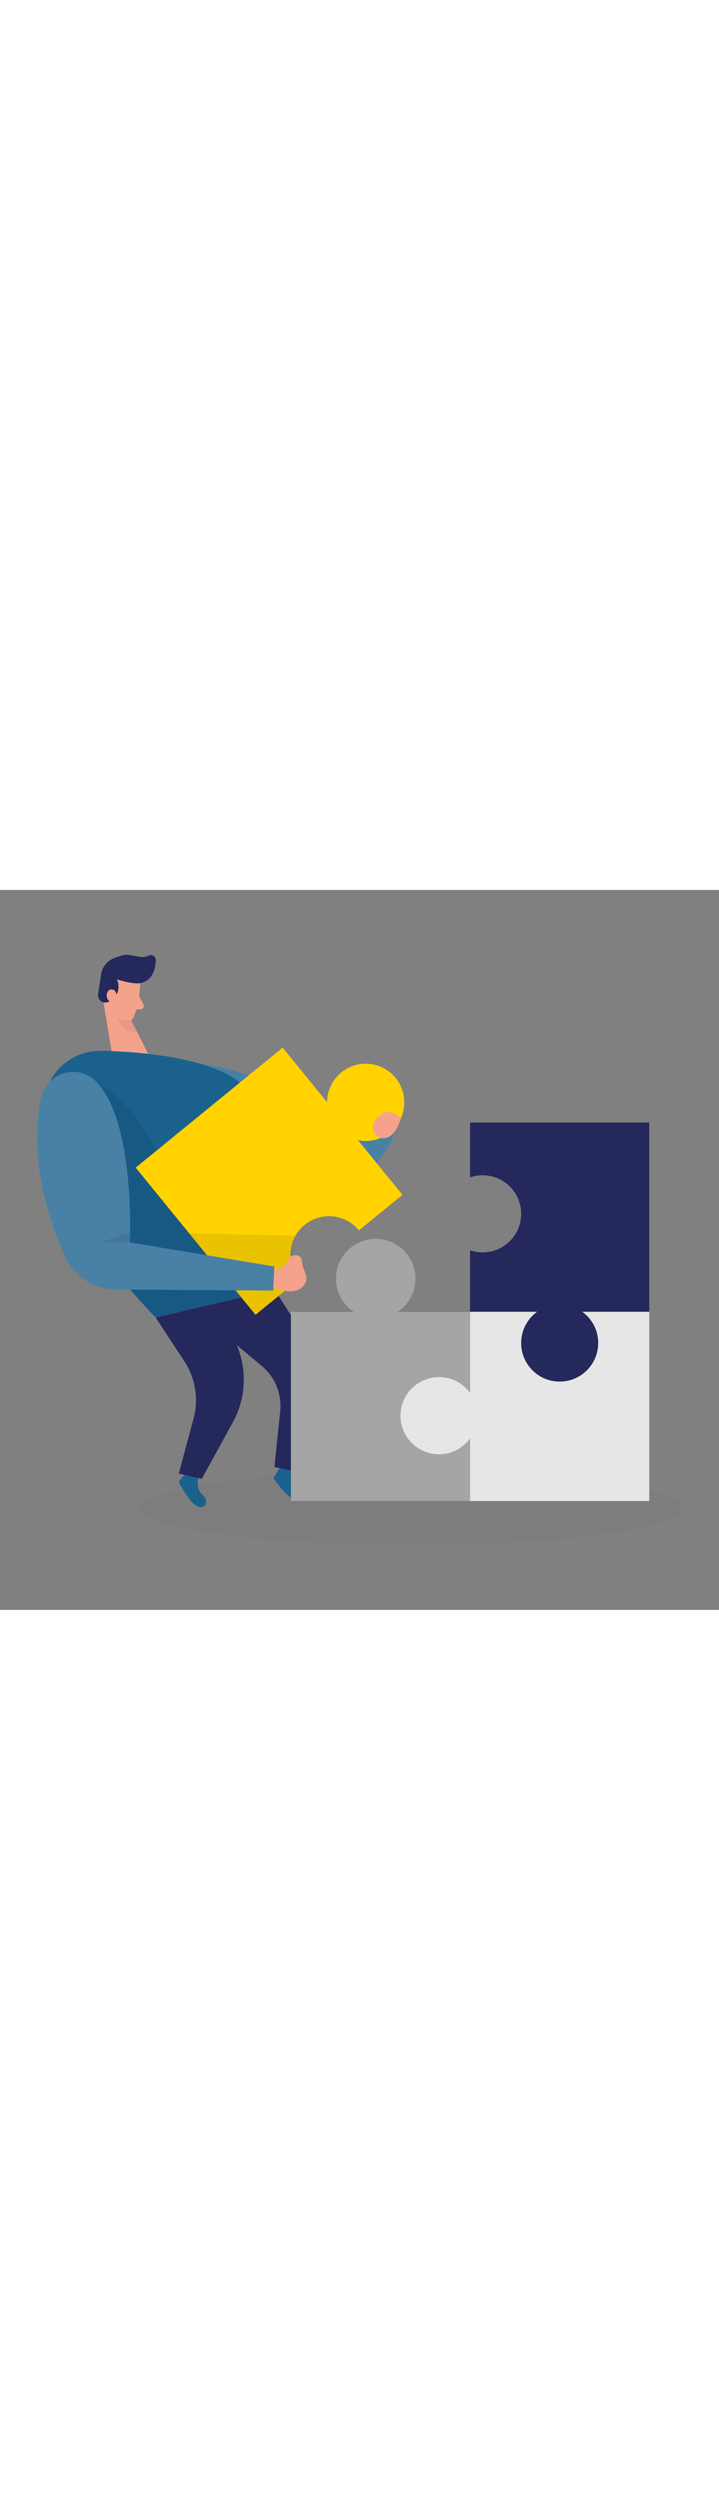 <svg id="_0002_problem_solving" xmlns="http://www.w3.org/2000/svg" viewBox="0 0 500 500" data-imageid="problem-solving-5-67" imageName="Problem Solving 5" class="illustrations_image" style="width: 144px;"><rect x="0" y="0" width="500" height="500" fill="#808080" stroke="none"/><defs><style>.cls-1_problem-solving-5-67{fill:#f4a28c;}.cls-2_problem-solving-5-67{fill:#a5a5a5;}.cls-3_problem-solving-5-67{fill:#e6e6e6;}.cls-4_problem-solving-5-67{fill:#ce8172;opacity:.31;}.cls-5_problem-solving-5-67{fill:#fff;opacity:.2;}.cls-6_problem-solving-5-67{opacity:.02;}.cls-6_problem-solving-5-67,.cls-7_problem-solving-5-67{fill:#000001;}.cls-8_problem-solving-5-67{fill:#24285b;}.cls-7_problem-solving-5-67{opacity:.08;}.cls-9_problem-solving-5-67{fill:#ffd200;}.cls-10_problem-solving-5-67{fill:#68e1fd;}</style></defs><ellipse id="sd_problem-solving-5-67" class="cls-6_problem-solving-5-67" cx="285.9" cy="429.42" rx="188.28" ry="25.52"/><g id="person_problem-solving-5-67"><path class="cls-10_problem-solving-5-67 targetColor" d="m273.8,168.68s-7.03,32.05-44.24,35.66c-37.21,3.61-89.21-83.29-89.21-83.29,0,0,44.89,4.55,61.26,26.51,16.36,21.96,32.41,32.21,57.94,15.19l14.26,5.93Z" style="fill: rgb(26, 97, 142);"/><path class="cls-5_problem-solving-5-67" d="m273.8,168.68s-7.03,32.05-44.24,35.66c-37.21,3.61-89.21-83.29-89.21-83.29,0,0,44.89,4.55,61.26,26.51,16.36,21.96,32.41,32.21,57.94,15.19l14.26,5.93Z"/><path class="cls-10_problem-solving-5-67 targetColor" d="m138.02,408.33s-2.19,7.3,2.69,11.59c4.88,4.29,2.48,10.39-3.18,8.25-5.66-2.14-13.29-17.08-13.29-17.08l5.89-7.26,7.88,4.5Z" style="fill: rgb(26, 97, 142);"/><path class="cls-10_problem-solving-5-67 targetColor" d="m203.42,403.95s-1.23,7.52,4.16,11.14,3.8,9.98-2.09,8.6-15.38-15.22-15.38-15.22l4.91-7.96,8.4,3.45Z" style="fill: rgb(26, 97, 142);"/><path class="cls-1_problem-solving-5-67" d="m97.57,64.73s-.72,14.1-4.35,23.04c-1.47,3.63-5.67,5.4-9.28,3.87-4.48-1.89-9.98-5.75-10.51-13.35l-2.49-12.79s-1.28-8.07,7.39-12.65c8.67-4.58,20.1,3.31,19.23,11.88Z"/><polygon class="cls-1_problem-solving-5-67" points="71.66 76.42 78.1 114.82 104.16 116.02 89 86.02 71.66 76.42"/><path class="cls-8_problem-solving-5-67" d="m94.01,64.83c-2.46-.21-6.94-.85-12.74-2.78,0,0,3.53,6.69-1.77,12.79-1.86,2.14-3.89,3.05-5.74,3.33-3.28.49-6.04-2.51-5.55-5.79l2.01-13.26c.63-5.25,4.06-9.76,8.98-11.7,2.01-.79,4.22-1.56,6.4-2.1,5.46-1.36,12.56,3.14,17.68.29,2.25-1.25,5.02.38,5.04,2.95.05,5.58-2.12,14.04-9.92,16-1.43.36-2.92.39-4.39.27Z"/><path class="cls-1_problem-solving-5-67" d="m81.05,74.64s.64-5.4-3.46-5.54c-4.1-.15-5.08,7.65.32,9.14l3.14-3.59Z"/><path class="cls-1_problem-solving-5-67" d="m96.66,73.59l3.15,5.93c.78,1.46-.23,3.24-1.89,3.32l-5.49.27,4.22-9.51Z"/><path class="cls-4_problem-solving-5-67" d="m91.26,90.53s-5.47.38-9.03-1.91c0,0,.75,10.1,13.37,10.51l-4.34-8.59Z"/><path class="cls-8_problem-solving-5-67" d="m193.73,281.96l19.09,29.72c10.17,15.83,12.44,35.48,6.15,53.22l-13.81,38.93-14.33-3.11,4.02-38.72c1.24-11.94-3.55-23.71-12.78-31.4l-29.11-24.25,22.01-24.39h18.77Z"/><path class="cls-10_problem-solving-5-67 targetColor" d="m30.39,149.49c.77-21.53,18.92-38.32,40.46-37.8,26.35.63,65.2,4.06,89.56,17.57,39.65,22.01,32.88,147.77,32.88,147.77l-84.97,19.99S27.97,217.66,30.39,149.49Z" style="fill: rgb(26, 97, 142);"/><path class="cls-7_problem-solving-5-67" d="m68.15,134.53s36.01,15.74,51.17,78.66c15.03,62.37,71.5,25.25,71.5,25.25l-.83,39.78-81.67,18.8-17.72-19.49s-53.54-58.93-22.45-143Z"/><path class="cls-8_problem-solving-5-67" d="m108.32,297.01l19.88,30.3c7.72,11.77,10.05,26.28,6.39,39.87l-10.26,38.11,16.01,3.67,21.61-39.33c8.96-16.3,10.04-35.78,2.94-52.97l-4.59-11.11,25.64-26.81-77.63,18.27Z"/><path class="cls-9_problem-solving-5-67" d="m249.58,236.43l30.31-24.7-30.9-37.91c7.6,1.53,15.8-.22,22.27-5.5,11.49-9.37,13.21-26.27,3.85-37.76-9.37-11.49-26.27-13.21-37.76-3.85-6.48,5.28-9.85,12.95-9.88,20.71l-30.9-37.91-102.22,83.33,83.33,102.22,30.31-24.7c-9.37-11.49-7.64-28.4,3.85-37.76,11.49-9.37,28.4-7.64,37.76,3.85Z"/><path class="cls-7_problem-solving-5-67" d="m131.52,238.44l73.92,1.7s-9.28,13.91,2.54,30.21l-30.31,24.7-46.15-56.61Z"/><path class="cls-10_problem-solving-5-67 targetColor" d="m28.56,144.43c-3.87,18.71-7.16,55.11,16.13,109.11,6.24,14.48,20.56,23.82,36.32,23.93l108.98.76.83-16.72-100.5-16.72s4.03-85.17-24.13-112.29c-12.64-12.18-34.08-5.24-37.63,11.95Z" style="fill: rgb(26, 97, 142);"/><path class="cls-5_problem-solving-5-67" d="m28.56,144.43c-3.87,18.71-7.16,55.11,16.13,109.11,6.24,14.48,20.56,23.82,36.32,23.93l108.98.76.83-16.72-100.5-16.72s4.03-85.17-24.13-112.29c-12.64-12.18-34.08-5.24-37.63,11.95Z"/><path class="cls-1_problem-solving-5-67" d="m190.11,275.7s13.21,6.67,19.92.26c6.71-6.41.31-10.98,0-17.69-.12-2.68-1.44-3.9-2.98-4.39-2.41-.77-5.07.38-6.35,2.56-1.75,2.98-5.26,7.56-9.88,6.79l-.71,12.47Z"/><path class="cls-1_problem-solving-5-67" d="m278.76,158.75s-8.11-10.16-17.07,0c-8.96,10.16,9.59,24.9,17.07,0Z"/><path class="cls-7_problem-solving-5-67" d="m90.32,244.77s-7.58-.69-18.97,0c0,0,7.54-4.21,18.97-6.33v6.33Z"/></g><g id="puzz3_problem-solving-5-67"><rect class="cls-2_problem-solving-5-67" x="202.3" y="293.06" width="124.61" height="131.32"/><circle class="cls-2_problem-solving-5-67" cx="261.27" cy="269.95" r="27.63"/></g><g id="puzz2_problem-solving-5-67"><rect class="cls-3_problem-solving-5-67" x="326.9" y="293.06" width="124.61" height="131.32"/><circle class="cls-3_problem-solving-5-67" cx="305.28" cy="365.11" r="26.79"/></g><g id="puzz1_problem-solving-5-67"><path class="cls-8_problem-solving-5-67" d="m326.9,161.51v38.11c2.74-.94,5.67-1.48,8.73-1.48,14.8,0,26.79,11.99,26.79,26.79s-11.99,26.79-26.79,26.79c-3.06,0-5.99-.54-8.73-1.48v42.6h124.61v-131.32h-124.61Z"/><circle class="cls-8_problem-solving-5-67" cx="389.21" cy="314.64" r="26.79"/></g></svg>